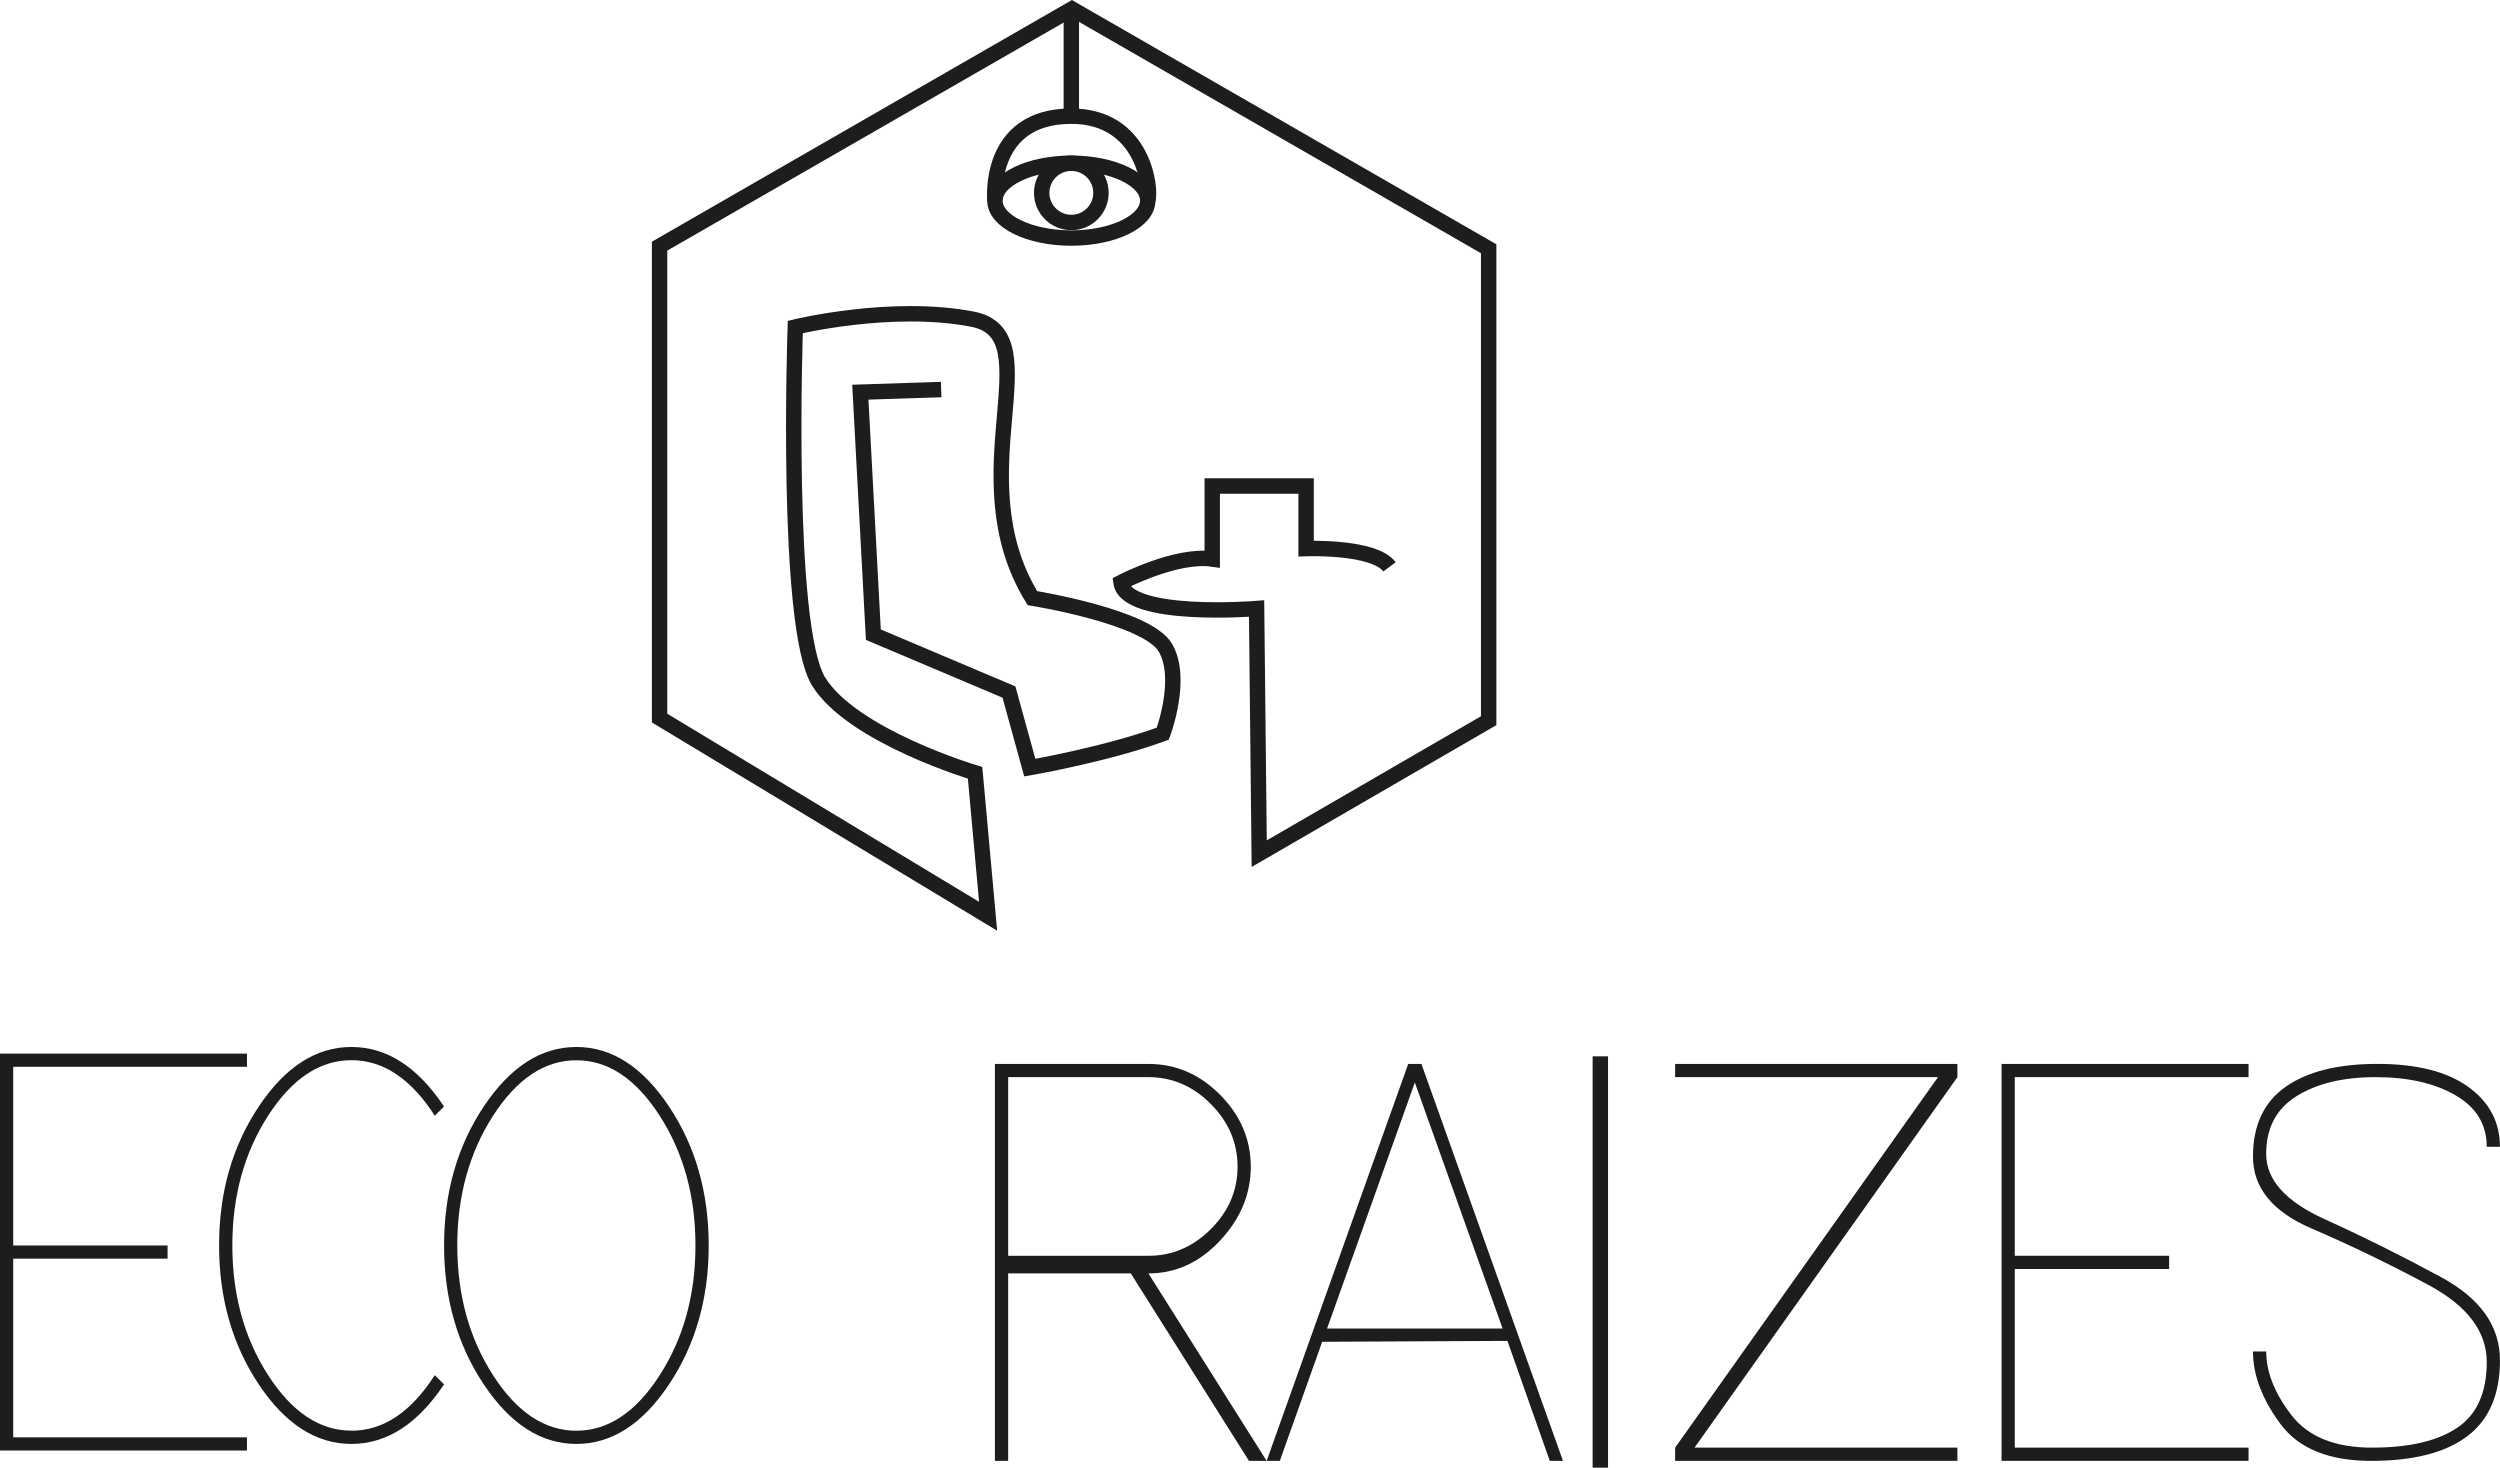 <?xml version="1.0" encoding="UTF-8"?>
<svg id="Camada_2" data-name="Camada 2" xmlns="http://www.w3.org/2000/svg" viewBox="0 0 648.82 380.9">
  <defs>
    <style>
      .cls-1 {
        fill: none;
        stroke: #1d1d1b;
        stroke-miterlimit: 10;
        stroke-width: 4px;
      }

      .cls-2 {
        fill: #1d1d1b;
      }
    </style>
  </defs>
  <g id="Camada_2-2" data-name="Camada 2">
    <g>
      <path class="cls-1" d="M244.26,101.1l-20.98.68,3.38,62.93,35.19,14.89,5.41,19.62s19.62-3.38,34.51-8.8c0,0,5.41-14.21.68-22.33-4.74-8.12-34.51-12.86-34.51-12.86-19.62-31.8,5.41-68.34-15.56-72.4-20.98-4.06-45.98,2.03-45.98,2.03,0,0-2.73,77.82,6.06,92.03,8.8,14.21,40.6,23.68,40.6,23.68l3.38,37.22-85.26-51.43V63.88L278.19,2.31l108.16,62.25v122.48l-59.55,34.51-.68-63.61s-33.83,2.71-35.19-6.77c0,0,14.21-7.44,23.68-6.09v-18.95h24.36v16.24s17.59-.68,21.65,4.74"/>
      <line class="cls-1" x1="278.04" y1="4.11" x2="278.04" y2="30.15"/>
      <circle class="cls-1" cx="278.04" cy="50.05" r="7.69"/>
      <ellipse class="cls-1" cx="278.04" cy="52.07" rx="19.83" ry="9.71"/>
      <path class="cls-1" d="M258.21,52.07s-2.15-21.92,19.83-21.92c18.75,0,20.86,18.83,19.83,21.92"/>
    </g>
    <g>
      <path class="cls-2" d="M258.21,379.14v-103.02h39.84c7.1,0,13.3,2.67,18.6,8.01,5.3,5.34,7.96,11.56,7.96,18.66s-2.65,13.49-7.96,19.17c-5.31,5.69-11.5,8.53-18.6,8.53l30.68,48.65h-4.58l-30.68-48.65h-31.82v48.65h-3.43ZM261.65,279.55v46.36h36.4c6.18,0,11.58-2.31,16.2-6.93,4.62-4.62,6.93-10.02,6.93-16.2s-2.31-11.6-6.93-16.25c-4.62-4.65-10.02-6.98-16.2-6.98h-36.4Z"/>
      <path class="cls-2" d="M328.73,379.14l36.74-103.02h3.43l36.74,103.02h-3.43l-10.99-31.14-48.08.23-10.99,30.91h-3.43ZM367.19,280.93l-22.78,63.87h45.56l-22.78-63.87Z"/>
      <path class="cls-2" d="M434.74,279.55v-3.43h73.26v3.43l-68.22,96.15h68.22v3.43h-73.26v-3.43l68.22-96.15h-68.22Z"/>
      <path class="cls-2" d="M519.46,379.14v-103.02h64.1v3.43h-60.67v46.36h40.06v3.43h-40.06v46.36h60.67v3.43h-64.1Z"/>
      <path class="cls-2" d="M584.72,350.75h3.43c0,5.34,2.18,10.84,6.52,16.48,4.35,5.65,11.33,8.47,20.95,8.47s16.98-1.72,22.09-5.15c5.11-3.43,7.67-9.12,7.67-17.06s-5.06-14.61-15.17-20.03c-10.11-5.42-20.22-10.3-30.33-14.65-10.11-4.35-15.17-10.57-15.17-18.66s2.82-14.12,8.47-18.09c5.65-3.97,13.58-5.95,23.81-5.95s18.09,1.99,23.58,5.95c5.49,3.97,8.24,9.16,8.24,15.57h-3.43c0-5.8-2.71-10.26-8.13-13.39-5.42-3.13-12.32-4.69-20.72-4.69s-15.22,1.64-20.49,4.92c-5.27,3.28-7.9,8.28-7.9,15s5.05,12.36,15.17,16.94c10.11,4.58,20.22,9.62,30.33,15.11,10.11,5.49,15.17,12.67,15.17,21.52s-2.82,15.42-8.47,19.69c-5.65,4.27-13.97,6.41-24.95,6.41s-18.85-3.21-23.58-9.62c-4.73-6.41-7.1-12.67-7.1-18.77Z"/>
      <path class="cls-2" d="M0,376.46v-103.02h64.1v3.43H3.43v46.36h40.06v3.43H3.43v46.36h60.67v3.43H0Z"/>
      <path class="cls-2" d="M91.21,371.31c8.24,0,15.45-4.81,21.63-14.42l2.4,2.4c-6.87,10.3-14.88,15.45-24.04,15.45s-17.17-5.15-24.04-15.45c-6.87-10.3-10.3-22.32-10.3-36.06s3.43-25.76,10.3-36.06c6.87-10.3,14.88-15.45,24.04-15.45s17.17,5.15,24.04,15.45l-2.4,2.4c-6.18-9.62-13.39-14.42-21.63-14.42s-15.45,4.81-21.64,14.42c-6.18,9.62-9.27,20.83-9.27,33.65s3.09,24.04,9.27,33.65c6.18,9.62,13.39,14.42,21.64,14.42Z"/>
      <path class="cls-2" d="M149.59,374.74c-9.16,0-17.17-5.15-24.04-15.45-6.87-10.3-10.3-22.32-10.3-36.06s3.43-25.76,10.3-36.06c6.87-10.3,14.88-15.45,24.04-15.45s17.17,5.15,24.04,15.45c6.87,10.3,10.3,22.32,10.3,36.06s-3.43,25.76-10.3,36.06c-6.87,10.3-14.88,15.45-24.04,15.45ZM149.59,371.31c8.24,0,15.45-4.81,21.63-14.42,6.18-9.62,9.27-20.83,9.27-33.65s-3.09-24.04-9.27-33.65c-6.18-9.62-13.39-14.42-21.63-14.42s-15.45,4.81-21.64,14.42c-6.18,9.62-9.27,20.83-9.27,33.65s3.09,24.04,9.27,33.65c6.18,9.62,13.39,14.42,21.64,14.42Z"/>
      <line class="cls-1" x1="415.33" y1="274.15" x2="415.33" y2="380.9"/>
    </g>
  </g>
</svg>